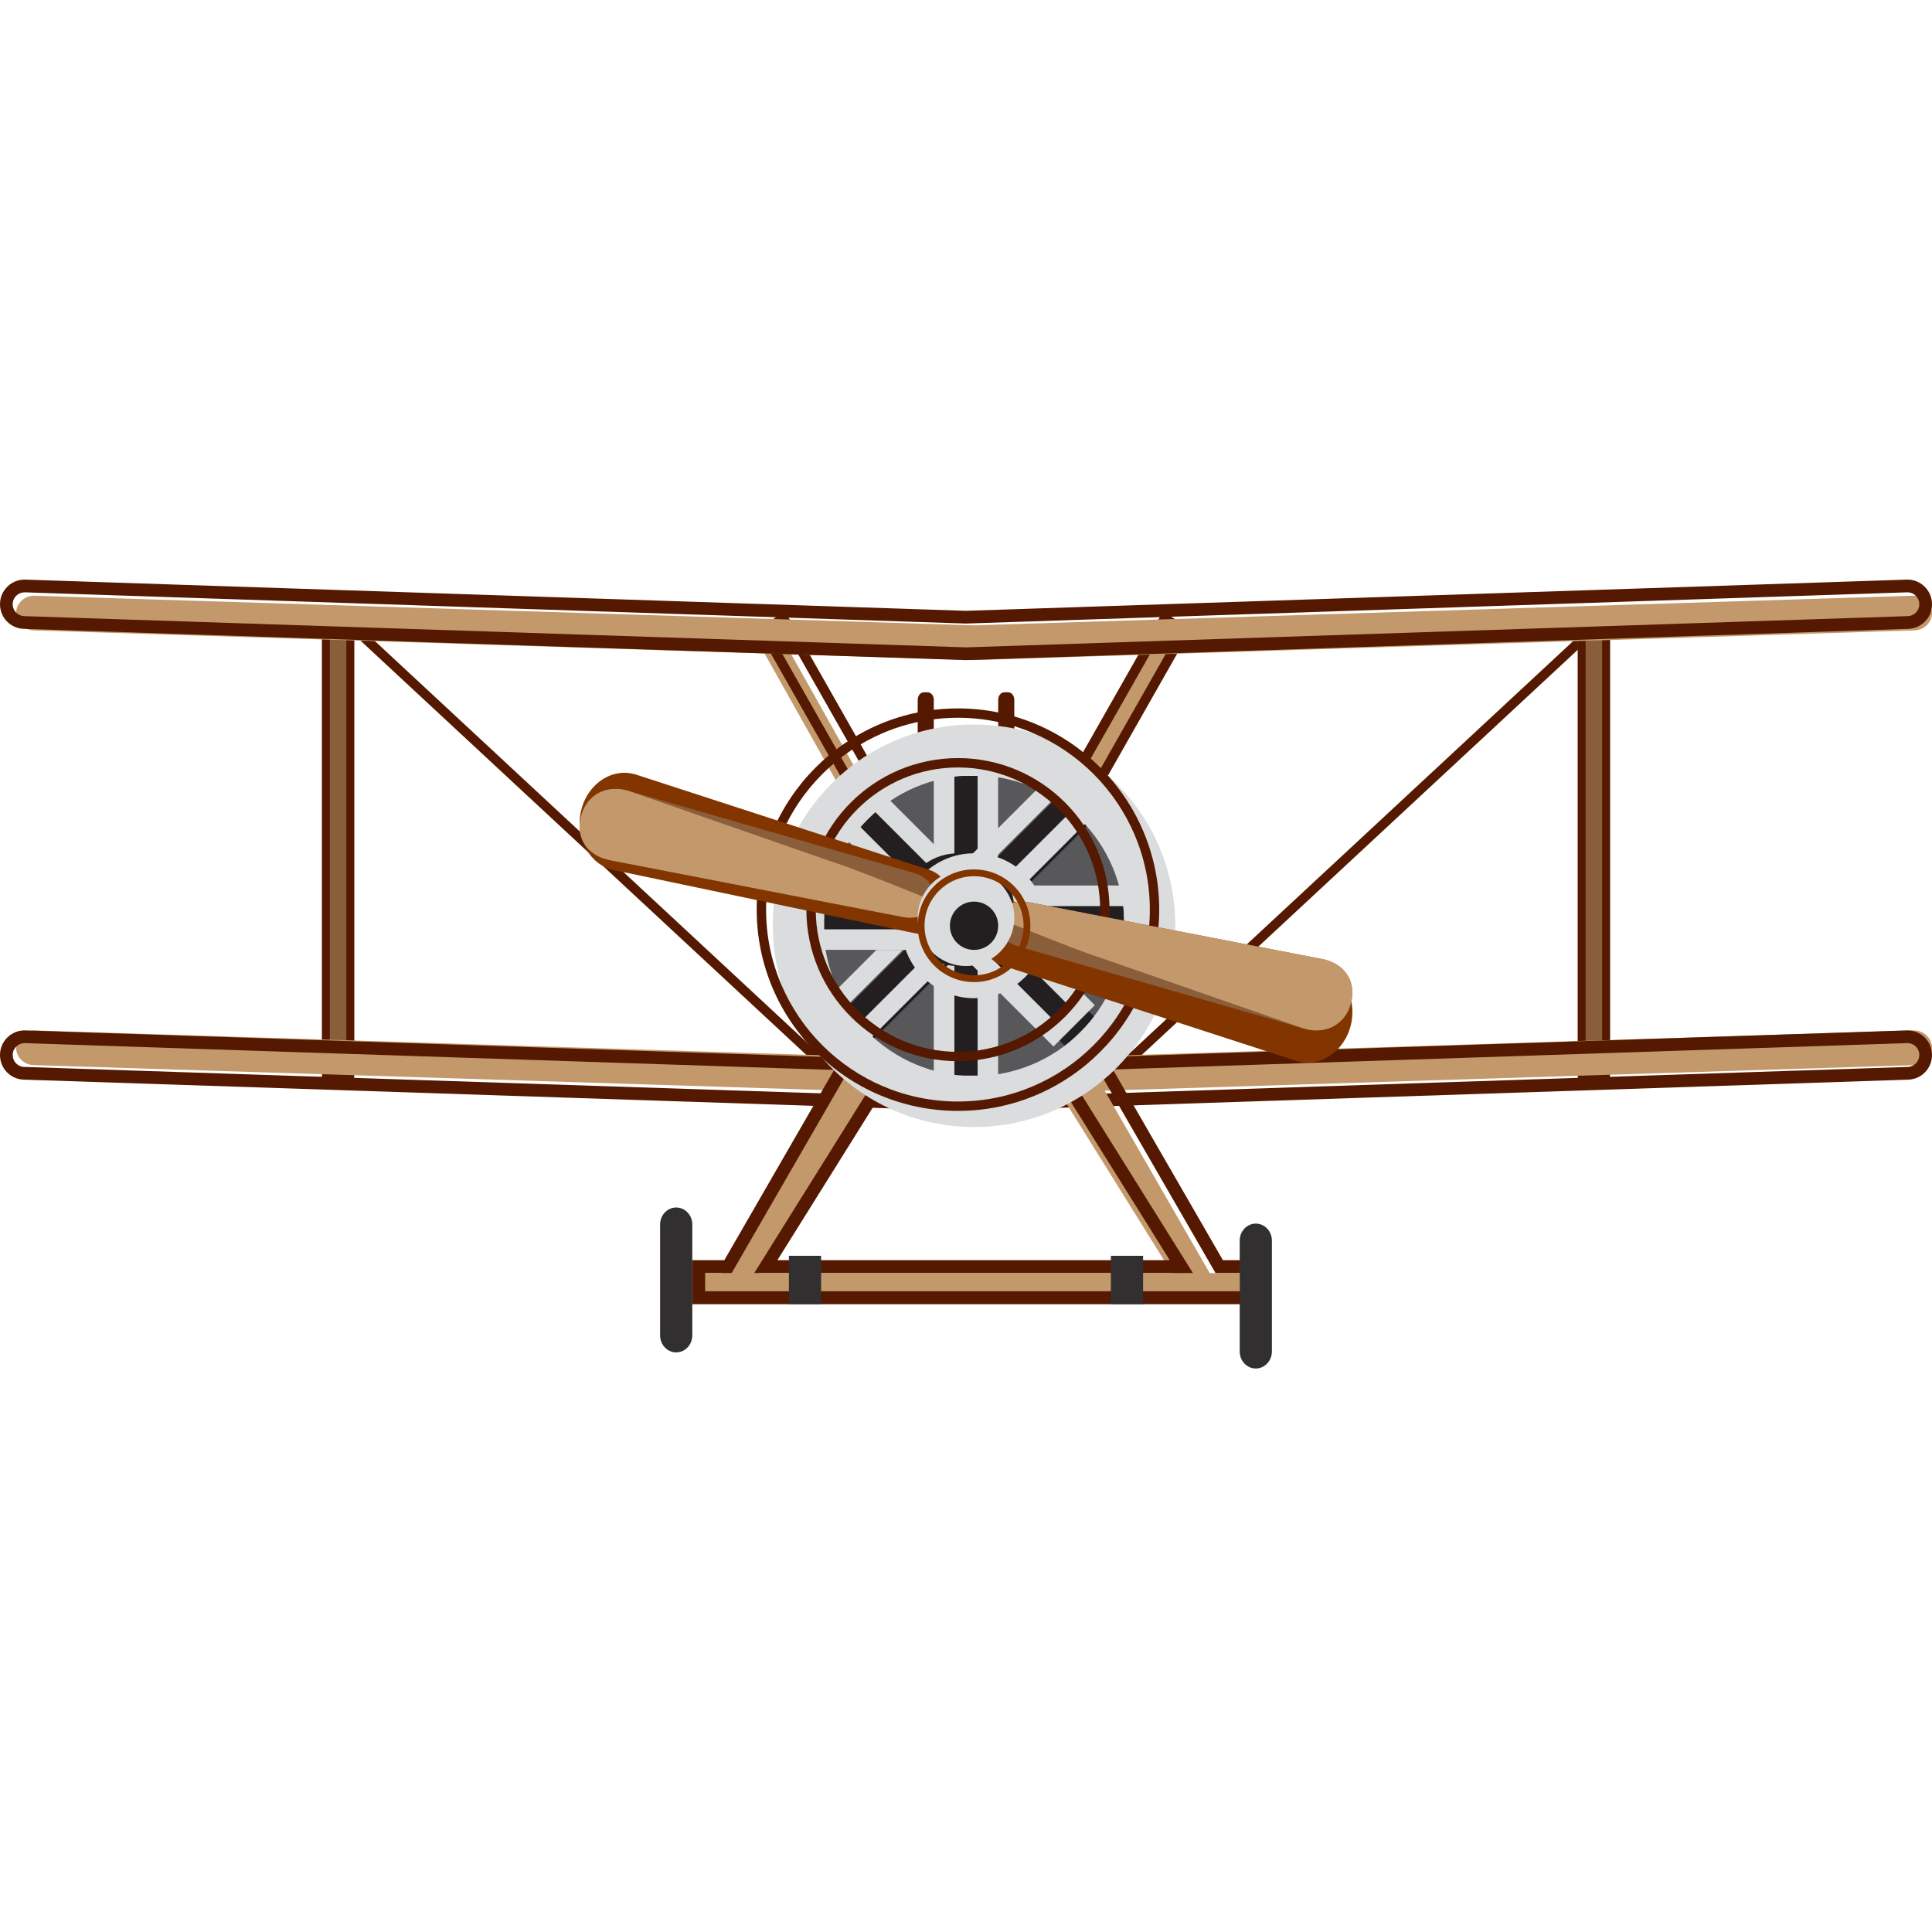 <?xml version="1.0" encoding="UTF-8"?>
<svg width="120px" height="120px" viewBox="0 0 120 120" version="1.1" xmlns="http://www.w3.org/2000/svg" xmlns:xlink="http://www.w3.org/1999/xlink">
    <!-- Generator: Sketch 51.1 (57501) - http://www.bohemiancoding.com/sketch -->
    <title>Airplane21</title>
    <desc>Created with Sketch.</desc>
    <defs></defs>
    <g id="Airplane21" stroke="none" stroke-width="1" fill="none" fill-rule="evenodd">
        <polygon id="Fill-195" fill="#541900" points="50.594 66 22 39.428 22.406 39 51 65.572"></polygon>
        <polygon id="Fill-196" fill="#541900" points="70.406 66 70 65.572 98.594 39 99 39.428"></polygon>
        <polygon id="Fill-197" fill="#C3996B" points="54 49.275 52.777 50 47 39.725 48.223 39"></polygon>
        <path d="M47.829,39.27 L53.444,49.157 L54.171,48.73 L48.556,38.843 L47.829,39.27 Z M53.222,50 L47,39.044 L48.778,38 L55,48.956 L53.222,50 Z" id="Fill-198" fill="#541900"></path>
        <polygon id="Fill-199" fill="#C3996B" points="66 49.275 67.223 50 73 39.725 71.777 39"></polygon>
        <path d="M66.829,48.73 L67.556,49.157 L73.171,39.27 L72.444,38.843 L66.829,48.73 Z M67.778,50 L66,48.956 L72.222,38 L74,39.044 L67.778,50 Z" id="Fill-200" fill="#541900"></path>
        <polygon id="Fill-201" fill="#8A5D3B" points="20 66 22 66 22 39 20 39"></polygon>
        <path d="M20.486,66.403 L21.513,66.403 L21.513,39.596 L20.486,39.596 L20.486,66.403 Z M20,67 L22,67 L22,39 L20,39 L20,67 Z" id="Fill-202" fill="#541900"></path>
        <polygon id="Fill-203" fill="#8A5D3B" points="98 66 100 66 100 39 98 39"></polygon>
        <path d="M98.486,66.403 L99.513,66.403 L99.513,39.596 L98.486,39.596 L98.486,66.403 Z M98,67 L100,67 L100,39 L98,39 L98,67 Z" id="Fill-204" fill="#541900"></path>
        <path d="M118.908,66.156 L60.5,68 L2.093,66.156 C1.483,66.137 1,65.66 1,65.078 C1,64.469 1.529,63.981 2.168,64.001 L60.5,65.842 L118.833,64.001 C119.471,63.981 120,64.469 120,65.078 C120,65.66 119.517,66.137 118.908,66.156" id="Fill-205" fill="#C3996B"></path>
        <path d="M1.526,64.791 C1.334,64.791 1.153,64.864 1.014,64.999 C0.869,65.139 0.789,65.328 0.789,65.53 C0.789,65.931 1.102,66.255 1.502,66.269 L60,68.209 L118.498,66.269 C118.898,66.255 119.211,65.931 119.211,65.53 C119.211,65.328 119.132,65.139 118.987,64.999 C118.842,64.858 118.652,64.785 118.449,64.791 L60,66.73 L59.987,66.729 L1.551,64.791 C1.542,64.791 1.534,64.791 1.526,64.791 Z M60,69 L59.987,69 L1.476,67.059 C0.648,67.032 0,66.36 0,65.53 C0,65.112 0.165,64.721 0.465,64.43 C0.765,64.14 1.161,63.987 1.577,64.001 L60,65.938 L118.423,64.001 C118.842,63.986 119.235,64.14 119.535,64.43 C119.835,64.721 120,65.112 120,65.53 C120,66.36 119.352,67.032 118.524,67.059 L60,69 Z" id="Fill-206" fill="#541900"></path>
        <path d="M118.908,39.156 L60.5,41 L2.093,39.156 C1.483,39.137 1,38.66 1,38.078 C1,37.468 1.529,36.98 2.168,37.001 L60.5,38.842 L118.833,37.001 C119.471,36.98 120,37.468 120,38.078 C120,38.66 119.517,39.137 118.908,39.156" id="Fill-207" fill="#C3996B"></path>
        <path d="M1.525,36.791 C1.333,36.791 1.152,36.865 1.013,36.999 C0.868,37.139 0.788,37.328 0.788,37.53 C0.788,37.931 1.102,38.256 1.502,38.269 L60,40.209 L118.498,38.269 C118.898,38.256 119.211,37.931 119.211,37.53 C119.211,37.328 119.131,37.139 118.986,36.999 C118.842,36.858 118.65,36.784 118.449,36.791 L60,38.73 L59.987,38.73 L1.551,36.791 C1.542,36.791 1.534,36.791 1.525,36.791 Z M60,41 L59.987,41 L1.476,39.059 C0.648,39.032 0,38.36 0,37.53 C0,37.112 0.165,36.721 0.465,36.431 C0.765,36.14 1.16,35.988 1.577,36.001 L60,37.939 L118.423,36.001 C118.843,35.986 119.235,36.14 119.535,36.431 C119.835,36.721 120,37.112 120,37.53 C120,38.36 119.351,39.032 118.524,39.059 L118.524,39.059 L60,41 Z" id="Fill-208" fill="#541900"></path>
        <path d="M58,46 L57,46 L57,43.466 C57,43.209 57.171,43 57.381,43 L57.619,43 C57.829,43 58,43.209 58,43.466 L58,46 Z" id="Fill-209" fill="#541900"></path>
        <path d="M63,46 L62,46 L62,43.466 C62,43.209 62.171,43 62.381,43 L62.619,43 C62.829,43 63,43.209 63,43.466 L63,46 Z" id="Fill-210" fill="#541900"></path>
        <polygon id="Fill-211" fill="#C3996B" points="77 79.075 75.138 79.075 65.366 62.094 63.055 63.433 72.798 79.075 47.143 79.075 56.945 63.339 54.633 62 44.808 79.075 43 79.075 43 81 73.998 81 74.158 81 77 81"></polygon>
        <path d="M43.797,80.203 L77.203,80.203 L77.203,79.07 L75.498,79.07 L65.753,62.182 L64.13,63.12 L74.094,79.07 L46.848,79.07 L56.87,63.026 L55.247,62.089 L45.447,79.07 L43.797,79.07 L43.797,80.203 Z M78,81 L43,81 L43,78.273 L44.988,78.273 L54.956,61 L57.983,62.749 L48.285,78.273 L72.656,78.273 L63.017,62.843 L66.044,61.094 L75.958,78.273 L78,78.273 L78,81 Z" id="Fill-212" fill="#541900"></path>
        <path d="M71,57.5 C71,63.299 66.299,68 60.5,68 C54.701,68 50,63.299 50,57.5 C50,51.701 54.701,47 60.5,47 C66.299,47 71,51.701 71,57.5" id="Fill-213" fill="#58585B"></path>
        <polygon id="Fill-214" fill="#231F20" points="59 67 62 67 62 47 59 47"></polygon>
        <path d="M59.278,66.808 L60.722,66.808 L60.722,48.193 L59.278,48.193 L59.278,66.808 Z M58,68 L62,68 L62,47 L58,47 L58,68 Z" id="Fill-215" fill="#DBDCDD"></path>
        <polygon id="Fill-216" fill="#231F20" points="53.818 65 52 63.182 66.182 49 68 50.818"></polygon>
        <path d="M52.64,62.435 L53.565,63.361 L66.361,50.565 L65.435,49.64 L52.64,62.435 Z M53.565,65 L51,62.435 L65.435,48 L68,50.565 L53.565,65 Z" id="Fill-217" fill="#DBDCDD"></path>
        <polygon id="Fill-218" fill="#231F20" points="50 59 70 59 70 56 50 56"></polygon>
        <path d="M51.193,57.722 L69.808,57.722 L69.808,56.279 L51.193,56.279 L51.193,57.722 Z M50,59 L71,59 L71,55 L50,55 L50,59 Z" id="Fill-219" fill="#DBDCDD"></path>
        <polygon id="Fill-220" fill="#231F20" points="52 50.818 53.818 49 68 63.182 66.182 65"></polygon>
        <path d="M52.64,50.565 L65.435,63.36 L66.361,62.435 L53.565,49.639 L52.64,50.565 Z M65.435,65 L51,50.565 L53.565,48 L68,62.435 L65.435,65 Z" id="Fill-221" fill="#DBDCDD"></path>
        <path d="M60.5,66.84 C55.342,66.84 51.16,62.658 51.16,57.5 C51.16,52.342 55.342,48.16 60.5,48.16 C65.658,48.16 69.84,52.342 69.84,57.5 C69.84,62.658 65.658,66.84 60.5,66.84 M60.5,45 C53.596,45 48,50.596 48,57.5 C48,64.404 53.596,70 60.5,70 C67.404,70 73,64.404 73,57.5 C73,50.596 67.404,45 60.5,45" id="Fill-222" fill="#DBDCDD"></path>
        <path d="M59.5,47.668 C54.63,47.668 50.668,51.63 50.668,56.5 C50.668,61.37 54.63,65.332 59.5,65.332 C64.37,65.332 68.332,61.37 68.332,56.5 C68.332,51.63 64.37,47.668 59.5,47.668 M59.5,65.914 C54.309,65.914 50.086,61.691 50.086,56.5 C50.086,51.309 54.309,47.086 59.5,47.086 C64.691,47.086 68.914,51.309 68.914,56.5 C68.914,61.691 64.691,65.914 59.5,65.914 M59.5,44.582 C52.929,44.582 47.583,49.929 47.583,56.5 C47.583,63.071 52.929,68.417 59.5,68.417 C66.071,68.417 71.418,63.071 71.418,56.5 C71.418,49.929 66.071,44.582 59.5,44.582 M59.5,69 C52.608,69 47,63.392 47,56.5 C47,49.607 52.608,44 59.5,44 C66.393,44 72,49.607 72,56.5 C72,63.392 66.393,69 59.5,69" id="Fill-223" fill="#541900"></path>
        <path d="M63,56.5 C63,58.433 61.433,60 59.5,60 C57.567,60 56,58.433 56,56.5 C56,54.567 57.567,53 59.5,53 C61.433,53 63,54.567 63,56.5" id="Fill-224" fill="#231F20"></path>
        <path d="M60.5,54.241 C58.703,54.241 57.241,55.703 57.241,57.5 C57.241,59.297 58.703,60.759 60.5,60.759 C62.297,60.759 63.759,59.297 63.759,57.5 C63.759,55.703 62.297,54.241 60.5,54.241 M60.5,62 C58.019,62 56,59.981 56,57.5 C56,55.019 58.019,53 60.5,53 C62.981,53 65,55.019 65,57.5 C65,59.981 62.981,62 60.5,62" id="Fill-225" fill="#DBDCDD"></path>
        <path d="M58.939,56.443 C58.691,57.493 57.761,58.163 56.826,57.965 L38.124,54.041 C36.619,53.722 35.694,52.043 36.093,50.352 C36.491,48.66 38.052,47.643 39.521,48.116 L57.751,54.041 C58.663,54.335 59.186,55.393 58.939,56.443" id="Fill-226" fill="#833500"></path>
        <path d="M57.953,55.96 C57.736,56.789 56.927,57.127 56.055,56.958 L37.886,53.428 C36.481,53.155 35.737,52.04 36.085,50.705 C36.434,49.371 37.636,48.719 39.01,49.114 L56.769,54.223 C57.623,54.468 58.169,55.132 57.953,55.96" id="Fill-227" fill="#8A5D3B"></path>
        <path d="M58,55.96 C57.783,56.789 56.973,57.127 56.099,56.958 L37.89,53.428 C36.482,53.155 35.736,52.04 36.085,50.705 C36.435,49.371 37.64,48.719 39.016,49.114 L51.989,53.631 C52.844,53.876 58,55.96 58,55.96" id="Fill-228" fill="#C3996B"></path>
        <path d="M61.061,57.561 C61.308,56.51 62.237,55.837 63.172,56.034 L81.874,59.951 C83.379,60.269 84.305,61.95 83.908,63.643 C83.51,65.337 81.95,66.357 80.481,65.884 L62.249,59.965 C61.338,59.671 60.814,58.612 61.061,57.561" id="Fill-229" fill="#833500"></path>
        <path d="M62.047,57.042 C62.263,56.212 63.071,55.873 63.943,56.042 L82.113,59.565 C83.518,59.837 84.263,60.954 83.915,62.291 C83.568,63.628 82.366,64.281 80.992,63.886 L63.231,58.781 C62.379,58.537 61.831,57.872 62.047,57.042" id="Fill-230" fill="#8A5D3B"></path>
        <path d="M62,57.042 C62.216,56.212 63.026,55.873 63.9,56.042 L82.109,59.565 C83.517,59.837 84.263,60.954 83.915,62.291 C83.567,63.628 82.363,64.281 80.986,63.886 L68.012,59.371 C67.157,59.126 62,57.042 62,57.042" id="Fill-231" fill="#C3996B"></path>
        <path d="M63,57 C63,58.657 61.657,60 60,60 C58.343,60 57,58.657 57,57 C57,55.343 58.343,54 60,54 C61.657,54 63,55.343 63,57" id="Fill-232" fill="#DBDCDD"></path>
        <path d="M60.5,54.424 C58.804,54.424 57.424,55.804 57.424,57.5 C57.424,59.196 58.804,60.576 60.5,60.576 C62.196,60.576 63.576,59.196 63.576,57.5 C63.576,55.804 62.196,54.424 60.5,54.424 M60.5,61 C58.57,61 57,59.43 57,57.5 C57,55.57 58.57,54 60.5,54 C62.43,54 64,55.57 64,57.5 C64,59.43 62.43,61 60.5,61" id="Fill-233" fill="#833500"></path>
        <path d="M62,57.5 C62,58.328 61.328,59 60.5,59 C59.671,59 59,58.328 59,57.5 C59,56.671 59.671,56 60.5,56 C61.328,56 62,56.671 62,57.5" id="Fill-234" fill="#231F20"></path>
        <polygon id="Fill-235" fill="#322F31" points="49 81 51 81 51 78 49 78"></polygon>
        <polygon id="Fill-236" fill="#322F31" points="69 81 71 81 71 78 69 78"></polygon>
        <path d="M42,84 C41.448,84 41,83.526 41,82.942 L41,76.057 C41,75.473 41.448,75 42,75 C42.552,75 43,75.473 43,76.057 L43,82.942 C43,83.526 42.552,84 42,84" id="Fill-237" fill="#322F31"></path>
        <path d="M78,85 C77.448,85 77,84.526 77,83.942 L77,77.057 C77,76.474 77.448,76 78,76 C78.552,76 79,76.474 79,77.057 L79,83.942 C79,84.526 78.552,85 78,85" id="Fill-238" fill="#322F31"></path>
    </g>
</svg>